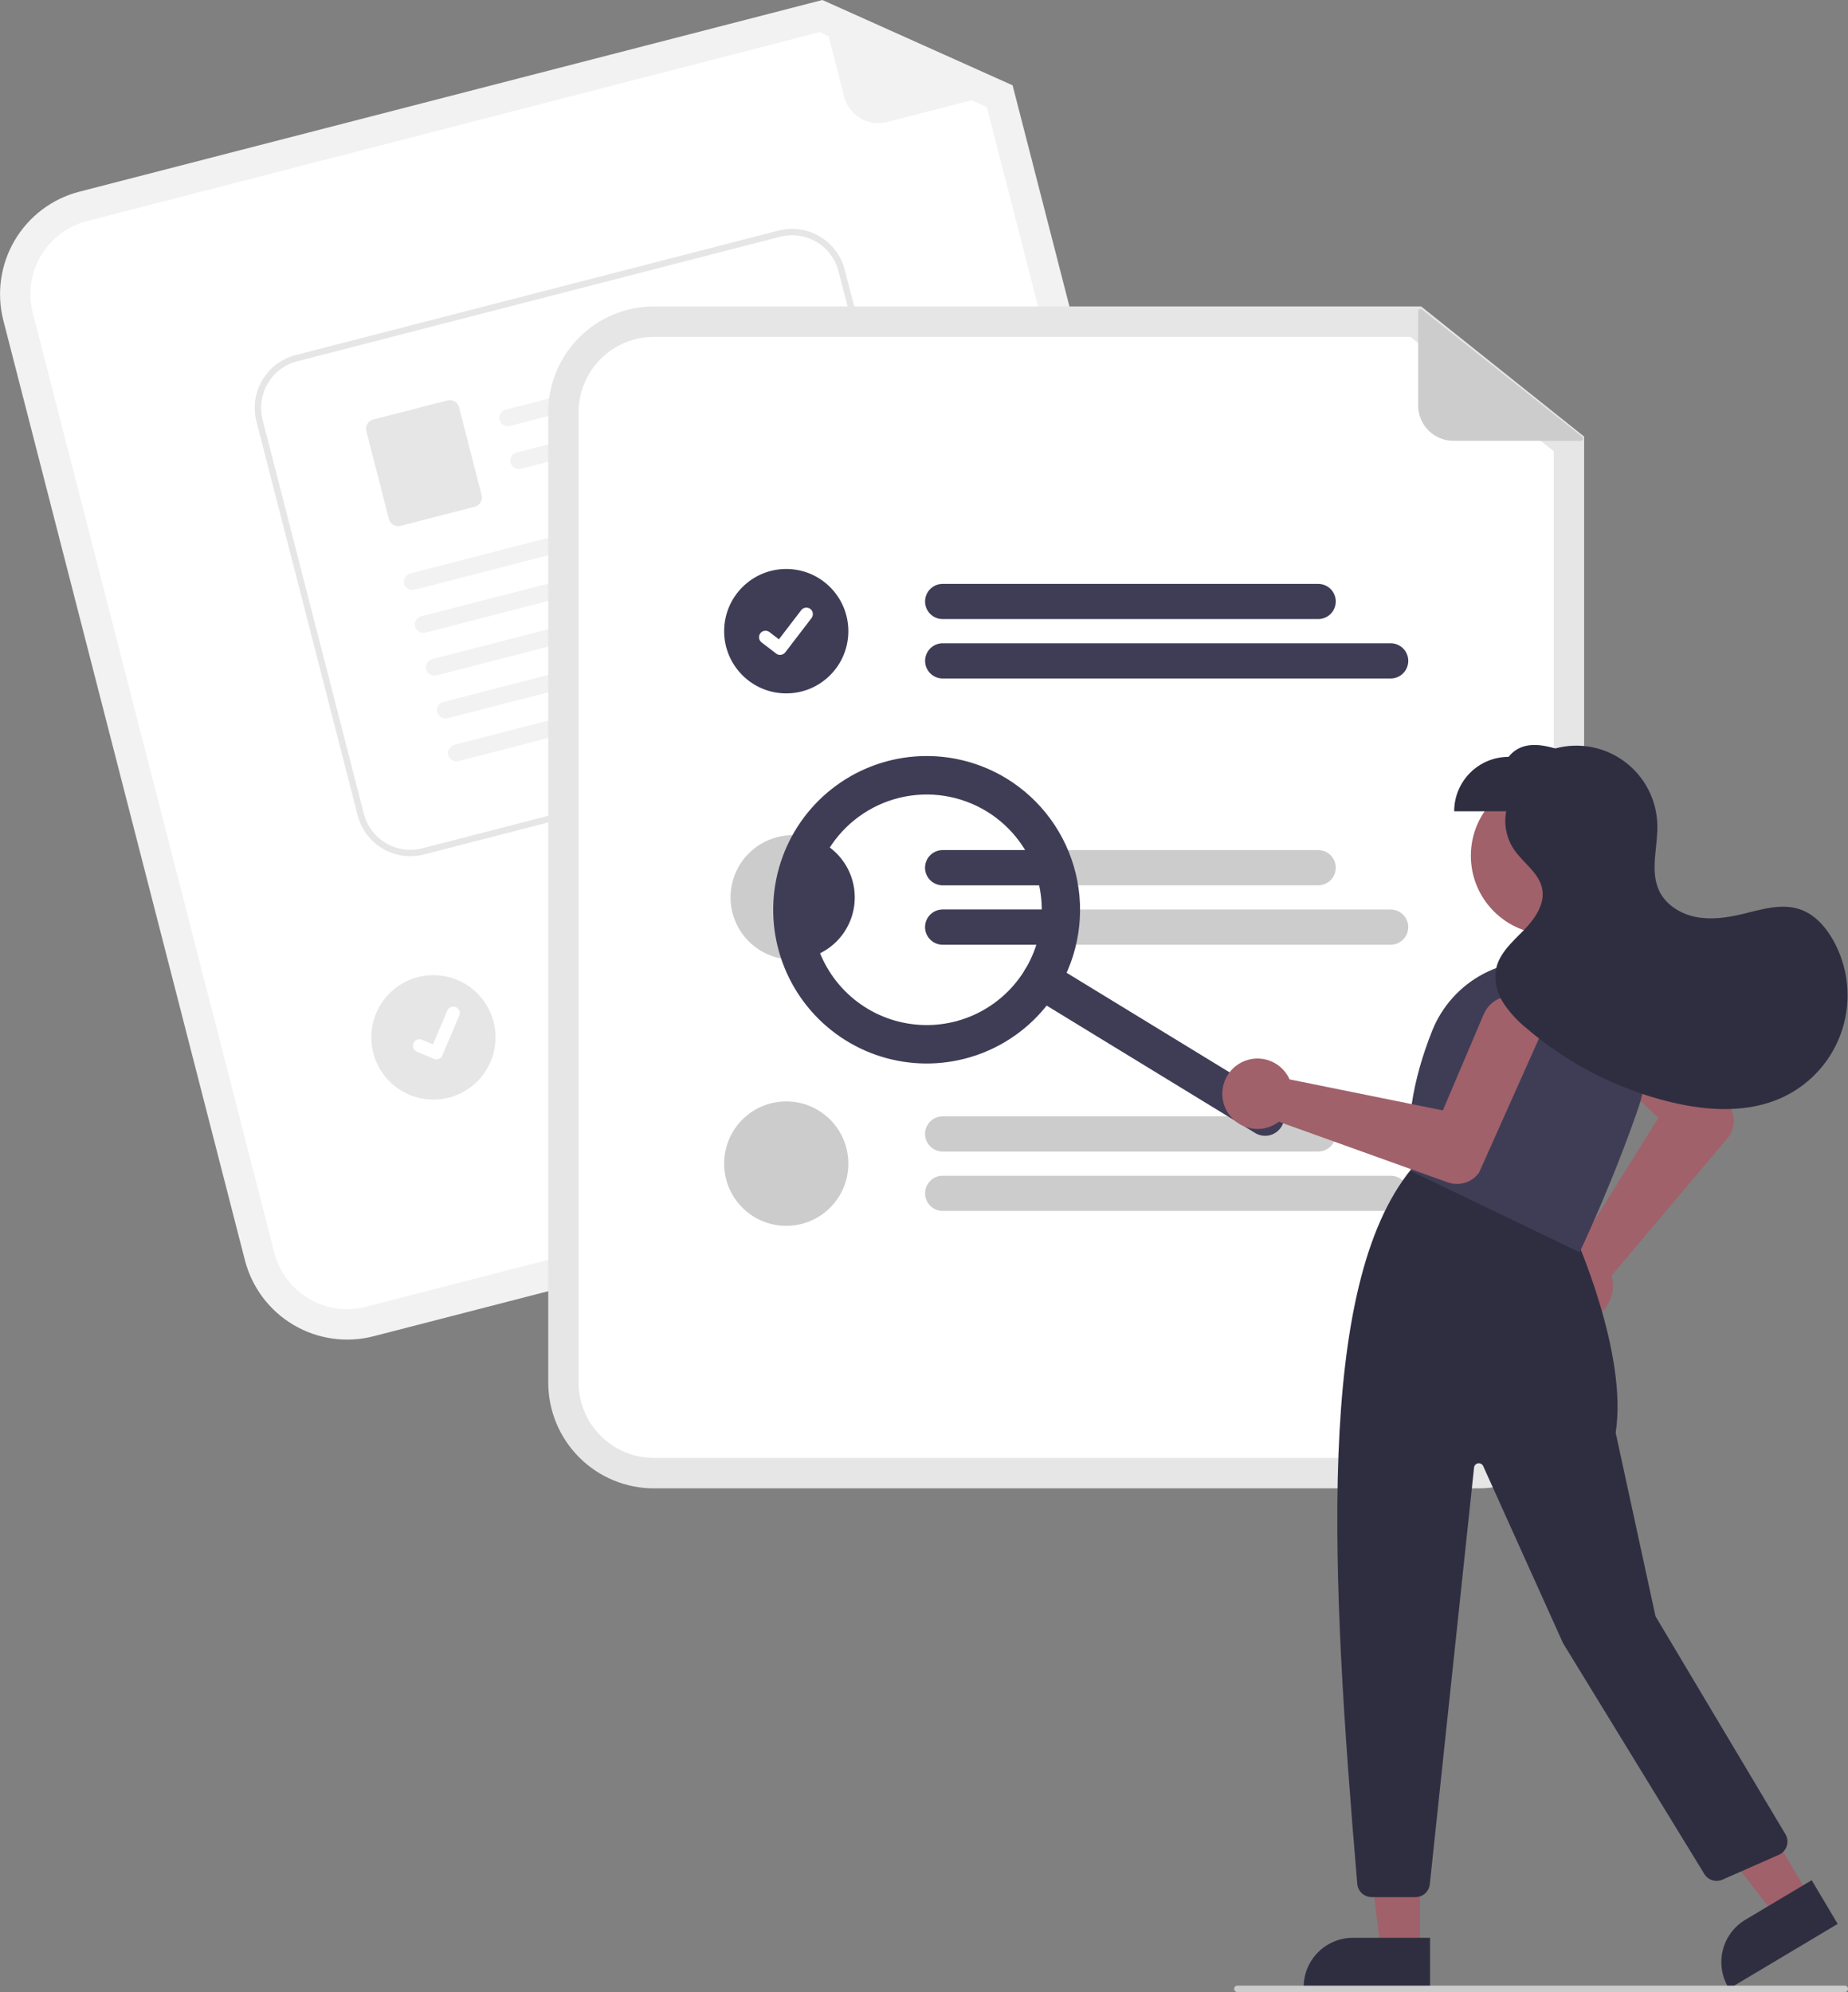 <svg width="282" height="304" viewBox="0 0 282 304" fill="none" xmlns="http://www.w3.org/2000/svg">
<rect x="0" y="0" width="282" height="304" fill="#808080" stroke="none"/>
<g clip-path="url(#clip0_578_187)">
<path d="M178.881 172.48L56.983 203.929C52.848 204.991 48.461 204.366 44.785 202.191C41.11 200.017 38.445 196.471 37.376 192.33L0.511 48.902C-0.549 44.759 0.074 40.364 2.245 36.682C4.415 32.999 7.955 30.329 12.087 29.258L125.494 0L154.52 13.019L190.458 152.836C191.517 156.979 190.894 161.373 188.723 165.056C186.553 168.739 183.013 171.408 178.881 172.48Z" fill="#F2F2F2"/>
<path d="M13.243 33.755C10.3 34.518 7.779 36.419 6.234 39.042C4.688 41.664 4.244 44.794 4.999 47.744L41.864 191.172C42.626 194.121 44.523 196.646 47.141 198.195C49.758 199.743 52.882 200.188 55.827 199.432L177.725 167.983C180.668 167.22 183.189 165.319 184.734 162.696C186.28 160.074 186.724 156.944 185.969 153.994L150.589 16.343L125.08 4.902L13.243 33.755Z" fill="white"/>
<path d="M154.211 13.759L135.345 18.626C133.968 18.981 132.506 18.774 131.282 18.049C130.057 17.325 129.17 16.143 128.815 14.763L125.227 0.803C125.211 0.742 125.213 0.678 125.232 0.617C125.251 0.557 125.287 0.504 125.335 0.463C125.383 0.422 125.442 0.396 125.504 0.387C125.567 0.378 125.63 0.387 125.688 0.412L154.263 13.127C154.327 13.155 154.38 13.202 154.415 13.262C154.451 13.322 154.467 13.392 154.461 13.461C154.455 13.531 154.428 13.597 154.383 13.65C154.338 13.703 154.278 13.741 154.211 13.759Z" fill="#F2F2F2"/>
<path d="M144.286 136.244L88.787 150.562C88.446 150.65 88.091 150.67 87.743 150.62C87.394 150.571 87.058 150.453 86.755 150.274C86.452 150.094 86.187 149.857 85.975 149.575C85.764 149.293 85.61 148.972 85.522 148.63C85.434 148.289 85.414 147.933 85.464 147.584C85.513 147.235 85.631 146.899 85.81 146.595C85.989 146.291 86.226 146.026 86.507 145.814C86.788 145.602 87.109 145.447 87.45 145.359L142.948 131.041C143.289 130.953 143.644 130.933 143.993 130.983C144.341 131.032 144.677 131.15 144.98 131.329C145.283 131.509 145.548 131.746 145.76 132.028C145.972 132.31 146.126 132.631 146.213 132.972C146.301 133.314 146.321 133.67 146.272 134.019C146.222 134.368 146.105 134.704 145.926 135.008C145.747 135.312 145.51 135.577 145.228 135.789C144.947 136.001 144.627 136.156 144.286 136.244Z" fill="#CCCCCC"/>
<path d="M157.252 142.26L91.044 159.341C90.355 159.519 89.624 159.415 89.012 159.053C88.4 158.691 87.956 158.1 87.779 157.41C87.601 156.72 87.705 155.988 88.066 155.374C88.428 154.761 89.018 154.316 89.706 154.139L155.915 137.057C156.604 136.88 157.334 136.984 157.946 137.346C158.558 137.709 159.001 138.299 159.178 138.989C159.355 139.678 159.252 140.41 158.891 141.024C158.53 141.637 157.941 142.081 157.252 142.26Z" fill="#CCCCCC"/>
<path d="M66.136 167.807C71.369 167.807 75.612 163.556 75.612 158.313C75.612 153.069 71.369 148.819 66.136 148.819C60.902 148.819 56.659 153.069 56.659 158.313C56.659 163.556 60.902 167.807 66.136 167.807Z" fill="#E6E6E6"/>
<path d="M138.384 111.397L64.677 130.406C62.547 130.953 60.287 130.631 58.393 129.51C56.5 128.39 55.127 126.563 54.577 124.43L39.13 64.312C38.585 62.178 38.906 59.914 40.024 58.017C41.142 56.12 42.966 54.745 45.095 54.193L118.803 35.184C120.933 34.637 123.193 34.959 125.086 36.08C126.979 37.2 128.352 39.027 128.903 41.16L144.349 101.278C144.895 103.412 144.573 105.676 143.455 107.573C142.337 109.47 140.513 110.845 138.384 111.397Z" fill="white"/>
<path d="M138.384 111.397L64.677 130.406C62.547 130.953 60.287 130.631 58.393 129.51C56.5 128.39 55.127 126.563 54.577 124.43L39.13 64.312C38.585 62.178 38.906 59.914 40.024 58.017C41.142 56.12 42.966 54.745 45.095 54.193L118.803 35.184C120.933 34.637 123.193 34.959 125.086 36.08C126.979 37.2 128.352 39.027 128.903 41.16L144.349 101.278C144.895 103.412 144.573 105.676 143.455 107.573C142.337 109.47 140.513 110.845 138.384 111.397ZM45.338 55.14C43.46 55.627 41.851 56.84 40.864 58.514C39.877 60.188 39.594 62.185 40.075 64.068L55.522 124.187C56.008 126.069 57.219 127.681 58.889 128.669C60.56 129.658 62.554 129.942 64.433 129.459L138.141 110.45C140.02 109.963 141.629 108.75 142.615 107.076C143.602 105.402 143.886 103.405 143.404 101.522L127.958 41.403C127.472 39.522 126.261 37.909 124.59 36.921C122.919 35.932 120.926 35.648 119.046 36.131L45.338 55.14Z" fill="#E6E6E6"/>
<path d="M115.064 55.398L77.864 64.992C77.539 65.083 77.192 65.046 76.892 64.891C76.592 64.735 76.363 64.471 76.25 64.152C76.198 63.985 76.18 63.809 76.197 63.636C76.215 63.462 76.267 63.294 76.352 63.141C76.436 62.988 76.551 62.854 76.689 62.747C76.827 62.641 76.985 62.563 77.154 62.519L115.021 52.754C116.55 53.53 116.148 55.118 115.064 55.398Z" fill="#F2F2F2"/>
<path d="M116.743 61.935L79.544 71.529C79.219 71.62 78.871 71.584 78.571 71.428C78.272 71.272 78.042 71.008 77.93 70.689C77.877 70.522 77.859 70.347 77.877 70.173C77.894 69.999 77.947 69.831 78.031 69.678C78.116 69.525 78.231 69.391 78.369 69.284C78.507 69.178 78.665 69.1 78.834 69.056L116.7 59.291C118.23 60.067 117.828 61.655 116.743 61.935Z" fill="#F2F2F2"/>
<path d="M72.459 77.325L61.106 80.253C60.735 80.348 60.342 80.292 60.012 80.097C59.682 79.902 59.444 79.584 59.348 79.213L55.899 65.79C55.804 65.419 55.86 65.025 56.055 64.694C56.249 64.364 56.567 64.125 56.937 64.029L68.29 61.101C68.661 61.006 69.054 61.062 69.384 61.257C69.713 61.452 69.952 61.77 70.048 62.141L73.497 75.564C73.592 75.935 73.536 76.329 73.341 76.659C73.147 76.99 72.829 77.229 72.459 77.325Z" fill="#E6E6E6"/>
<path d="M120.074 75.348L63.301 89.99C62.976 90.081 62.628 90.045 62.329 89.889C62.029 89.733 61.8 89.469 61.687 89.15C61.635 88.983 61.616 88.808 61.634 88.634C61.651 88.46 61.704 88.292 61.789 88.139C61.873 87.986 61.988 87.852 62.126 87.746C62.264 87.639 62.422 87.561 62.591 87.517L120.032 72.704C121.561 73.48 121.159 75.068 120.074 75.348Z" fill="#F2F2F2"/>
<path d="M121.754 81.887L64.981 96.529C64.656 96.62 64.308 96.584 64.009 96.428C63.709 96.272 63.48 96.008 63.367 95.689C63.315 95.522 63.297 95.347 63.314 95.173C63.332 94.999 63.384 94.831 63.469 94.678C63.553 94.525 63.668 94.392 63.806 94.285C63.944 94.178 64.102 94.1 64.271 94.057L121.712 79.243C123.241 80.019 122.839 81.608 121.754 81.887Z" fill="#F2F2F2"/>
<path d="M123.433 88.422L66.66 103.064C66.335 103.155 65.987 103.119 65.688 102.963C65.388 102.807 65.159 102.543 65.046 102.224C64.994 102.057 64.976 101.882 64.993 101.708C65.01 101.534 65.063 101.366 65.148 101.213C65.232 101.06 65.347 100.927 65.485 100.82C65.623 100.713 65.781 100.635 65.95 100.592L123.391 85.778C124.92 86.554 124.518 88.143 123.433 88.422Z" fill="#F2F2F2"/>
<path d="M125.113 94.961L68.34 109.603C68.015 109.694 67.667 109.657 67.368 109.501C67.068 109.346 66.839 109.081 66.726 108.763C66.674 108.596 66.656 108.42 66.673 108.247C66.691 108.073 66.743 107.904 66.828 107.752C66.912 107.599 67.027 107.465 67.165 107.358C67.303 107.251 67.461 107.174 67.63 107.13L125.071 92.316C126.6 93.093 126.198 94.681 125.113 94.961Z" fill="#F2F2F2"/>
<path d="M126.792 101.496L70.019 116.138C69.694 116.229 69.347 116.193 69.047 116.037C68.747 115.881 68.518 115.617 68.405 115.298C68.353 115.131 68.335 114.956 68.352 114.782C68.37 114.608 68.422 114.44 68.507 114.287C68.591 114.134 68.706 114 68.844 113.894C68.982 113.787 69.14 113.709 69.309 113.666L126.75 98.852C128.28 99.628 127.877 101.217 126.792 101.496Z" fill="#F2F2F2"/>
<path d="M66.835 161.641C66.629 161.695 66.41 161.68 66.213 161.598L66.201 161.593L63.62 160.497C63.5 160.446 63.391 160.372 63.3 160.279C63.209 160.186 63.136 160.076 63.088 159.955C63.039 159.834 63.014 159.705 63.016 159.575C63.017 159.444 63.044 159.315 63.094 159.195C63.145 159.075 63.219 158.967 63.312 158.875C63.405 158.784 63.515 158.712 63.636 158.664C63.757 158.615 63.886 158.591 64.016 158.592C64.146 158.593 64.274 158.62 64.394 158.672L66.067 159.384L68.259 154.218C68.31 154.098 68.384 153.99 68.476 153.899C68.569 153.807 68.679 153.735 68.799 153.687C68.92 153.638 69.049 153.614 69.178 153.615C69.308 153.616 69.437 153.643 69.556 153.694L69.543 153.728L69.557 153.694C69.799 153.797 69.989 153.992 70.087 154.236C70.185 154.479 70.183 154.752 70.08 154.994L67.501 161.068C67.442 161.209 67.35 161.333 67.235 161.432C67.12 161.531 66.983 161.602 66.835 161.64L66.835 161.641Z" fill="white"/>
<path d="M225.636 227.136H99.761C95.492 227.132 91.4 225.431 88.382 222.407C85.363 219.383 83.665 215.282 83.661 211.006V62.898C83.665 58.621 85.363 54.522 88.382 51.497C91.4 48.473 95.492 46.772 99.761 46.768H216.867L241.736 66.627V211.006C241.732 215.282 240.034 219.383 237.015 222.407C233.997 225.431 229.905 227.132 225.636 227.136Z" fill="#E6E6E6"/>
<path d="M99.761 51.411C96.721 51.415 93.807 52.626 91.658 54.779C89.508 56.933 88.299 59.853 88.296 62.898V211.006C88.299 214.051 89.508 216.971 91.658 219.124C93.807 221.278 96.721 222.489 99.761 222.493H225.636C228.676 222.489 231.59 221.278 233.74 219.124C235.889 216.971 237.098 214.051 237.102 211.006V68.864L215.246 51.411H99.761Z" fill="white"/>
<path d="M201.153 94.477H143.844C143.133 94.477 142.451 94.194 141.948 93.69C141.446 93.187 141.163 92.503 141.163 91.791C141.163 91.079 141.446 90.395 141.948 89.891C142.451 89.388 143.133 89.105 143.844 89.105H201.153C201.864 89.105 202.546 89.388 203.049 89.891C203.552 90.395 203.835 91.079 203.835 91.791C203.835 92.503 203.552 93.187 203.049 93.69C202.546 94.194 201.864 94.477 201.153 94.477Z" fill="#3F3D56"/>
<path d="M212.213 103.543H143.844C143.134 103.542 142.453 103.258 141.951 102.755C141.449 102.251 141.167 101.568 141.167 100.857C141.167 100.145 141.449 99.462 141.951 98.958C142.453 98.455 143.134 98.171 143.844 98.17H212.213C212.566 98.17 212.915 98.239 213.24 98.374C213.566 98.509 213.862 98.706 214.111 98.956C214.361 99.205 214.558 99.502 214.693 99.828C214.828 100.154 214.898 100.504 214.898 100.857C214.898 101.21 214.828 101.559 214.693 101.885C214.558 102.211 214.361 102.508 214.111 102.757C213.862 103.007 213.566 103.205 213.24 103.339C212.915 103.474 212.566 103.543 212.213 103.543Z" fill="#3F3D56"/>
<path d="M201.154 129.731H143.846C143.135 129.731 142.454 130.014 141.951 130.518C141.448 131.022 141.166 131.705 141.166 132.417C141.166 133.13 141.448 133.813 141.951 134.317C142.454 134.82 143.135 135.103 143.846 135.103H201.154C201.865 135.103 202.547 134.82 203.05 134.317C203.552 133.813 203.835 133.13 203.835 132.417C203.835 131.705 203.552 131.022 203.05 130.518C202.547 130.014 201.865 129.731 201.154 129.731Z" fill="#CCCCCC"/>
<path d="M212.214 138.799H143.846C143.135 138.799 142.454 139.082 141.951 139.586C141.448 140.089 141.166 140.772 141.166 141.485C141.166 142.197 141.448 142.88 141.951 143.384C142.454 143.888 143.135 144.171 143.846 144.171H212.214C212.925 144.171 213.607 143.888 214.11 143.384C214.613 142.88 214.895 142.197 214.895 141.485C214.895 140.772 214.613 140.089 214.11 139.586C213.607 139.082 212.925 138.799 212.214 138.799Z" fill="#CCCCCC"/>
<path d="M201.153 175.734H143.844C143.133 175.734 142.451 175.451 141.948 174.947C141.446 174.443 141.163 173.76 141.163 173.048C141.163 172.335 141.446 171.652 141.948 171.148C142.451 170.644 143.133 170.361 143.844 170.361H201.153C201.864 170.361 202.546 170.644 203.049 171.148C203.552 171.652 203.835 172.335 203.835 173.048C203.835 173.76 203.552 174.443 203.049 174.947C202.546 175.451 201.864 175.734 201.153 175.734Z" fill="#CCCCCC"/>
<path d="M212.213 184.8H143.844C143.134 184.799 142.453 184.515 141.951 184.012C141.449 183.508 141.167 182.825 141.167 182.113C141.167 181.402 141.449 180.719 141.951 180.215C142.453 179.712 143.134 179.428 143.844 179.427H212.213C212.566 179.427 212.915 179.496 213.24 179.631C213.566 179.765 213.862 179.963 214.111 180.213C214.361 180.462 214.558 180.758 214.693 181.085C214.828 181.411 214.898 181.76 214.898 182.113C214.898 182.466 214.828 182.816 214.693 183.142C214.558 183.468 214.361 183.765 214.111 184.014C213.862 184.264 213.566 184.461 213.24 184.596C212.915 184.731 212.566 184.8 212.213 184.8Z" fill="#CCCCCC"/>
<path d="M119.979 105.818C125.213 105.818 129.456 101.567 129.456 96.324C129.456 91.08 125.213 86.83 119.979 86.83C114.746 86.83 110.503 91.08 110.503 96.324C110.503 101.567 114.746 105.818 119.979 105.818Z" fill="#3F3D56"/>
<path d="M119.04 99.946C118.827 99.946 118.619 99.877 118.449 99.749L118.438 99.741L116.211 98.034C116.108 97.955 116.021 97.856 115.956 97.743C115.89 97.63 115.848 97.506 115.831 97.377C115.814 97.247 115.822 97.116 115.855 96.99C115.889 96.864 115.947 96.746 116.026 96.642C116.105 96.539 116.204 96.452 116.317 96.387C116.43 96.322 116.554 96.279 116.683 96.263C116.812 96.246 116.943 96.254 117.069 96.288C117.195 96.322 117.312 96.381 117.416 96.46L118.858 97.568L122.267 93.113C122.346 93.01 122.444 92.923 122.557 92.858C122.669 92.793 122.794 92.75 122.922 92.733C123.051 92.716 123.182 92.725 123.308 92.758C123.433 92.792 123.551 92.85 123.654 92.929L123.633 92.959L123.655 92.93C123.863 93.09 123.999 93.326 124.033 93.587C124.067 93.847 123.997 94.111 123.838 94.32L119.828 99.558C119.735 99.678 119.616 99.776 119.48 99.843C119.343 99.91 119.193 99.945 119.041 99.944L119.04 99.946Z" fill="white"/>
<path d="M130.43 136.951C130.43 138.198 130.185 139.433 129.709 140.585C129.233 141.737 128.536 142.784 127.656 143.666C126.776 144.548 125.731 145.248 124.582 145.725C123.432 146.202 122.199 146.448 120.955 146.448C120.873 146.45 120.792 146.447 120.711 146.439C118.848 146.391 117.04 145.793 115.514 144.721C113.988 143.649 112.811 142.15 112.131 140.411C111.451 138.672 111.298 136.771 111.691 134.946C112.084 133.121 113.006 131.452 114.341 130.149C115.676 128.846 117.365 127.966 119.196 127.619C121.028 127.273 122.921 127.475 124.638 128.202C126.355 128.928 127.821 130.145 128.851 131.701C129.881 133.257 130.43 135.083 130.43 136.951Z" fill="#CCCCCC"/>
<path d="M119.979 187.074C125.213 187.074 129.456 182.824 129.456 177.58C129.456 172.337 125.213 168.086 119.979 168.086C114.746 168.086 110.503 172.337 110.503 177.58C110.503 182.824 114.746 187.074 119.979 187.074Z" fill="#CCCCCC"/>
<path d="M241.252 67.266H221.771C220.349 67.266 218.985 66.7 217.98 65.693C216.974 64.685 216.409 63.319 216.409 61.894V47.479C216.409 47.416 216.427 47.354 216.46 47.3C216.494 47.247 216.542 47.204 216.598 47.176C216.655 47.149 216.718 47.138 216.781 47.145C216.844 47.152 216.903 47.176 216.952 47.215L241.46 66.667C241.515 66.711 241.555 66.77 241.574 66.837C241.594 66.904 241.592 66.975 241.569 67.041C241.546 67.107 241.503 67.164 241.447 67.204C241.39 67.245 241.322 67.266 241.252 67.266Z" fill="#CCCCCC"/>
<path d="M130.429 136.951C130.43 138.198 130.185 139.433 129.709 140.585C129.233 141.737 128.536 142.784 127.656 143.666C126.776 144.548 125.731 145.248 124.581 145.725C123.432 146.202 122.199 146.448 120.955 146.448C120.873 146.45 120.792 146.447 120.711 146.439C119.487 143.379 119.015 140.07 119.335 136.79C119.655 133.509 120.758 130.354 122.55 127.59C124.754 127.969 126.754 129.116 128.196 130.829C129.638 132.542 130.429 134.71 130.429 136.951Z" fill="#3F3D56"/>
<path d="M141.163 132.42C141.164 131.707 141.447 131.024 141.95 130.52C142.453 130.016 143.135 129.733 143.846 129.731H158.127C158.961 131.431 159.554 133.239 159.888 135.103H143.846C143.136 135.103 142.454 134.821 141.951 134.318C141.448 133.814 141.165 133.132 141.163 132.42Z" fill="#3F3D56"/>
<path d="M160.22 138.799C160.221 140.613 159.981 142.42 159.508 144.171H143.846C143.135 144.171 142.454 143.888 141.951 143.384C141.448 142.88 141.166 142.197 141.166 141.485C141.166 140.772 141.448 140.089 141.951 139.586C142.454 139.082 143.135 138.799 143.846 138.799H160.22Z" fill="#3F3D56"/>
<path d="M195.554 171.929C195.149 172.593 194.498 173.069 193.744 173.252C192.989 173.435 192.193 173.31 191.53 172.905L157.376 152.033C157.047 151.833 156.762 151.569 156.535 151.258C156.309 150.947 156.145 150.594 156.055 150.22C155.964 149.846 155.948 149.457 156.008 149.077C156.067 148.696 156.201 148.331 156.401 148.002C156.601 147.673 156.864 147.387 157.174 147.16C157.485 146.933 157.837 146.77 158.211 146.679C158.584 146.588 158.972 146.572 159.352 146.632C159.732 146.691 160.096 146.825 160.424 147.026L194.579 167.898C195.242 168.303 195.717 168.955 195.9 169.711C196.082 170.467 195.958 171.265 195.554 171.929Z" fill="#3F3D56"/>
<path d="M161.399 151.056C158.987 155.018 155.457 158.174 151.255 160.126C147.052 162.077 142.367 162.736 137.791 162.02C133.214 161.303 128.953 159.244 125.545 156.101C122.137 152.958 119.737 148.873 118.646 144.363C117.555 139.853 117.824 135.12 119.418 130.763C121.012 126.406 123.86 122.621 127.602 119.885C131.343 117.15 135.811 115.588 140.438 115.396C145.066 115.204 149.647 116.392 153.601 118.808C158.898 122.053 162.694 127.271 164.156 133.317C165.618 139.362 164.626 145.742 161.399 151.056ZM126.411 129.675C124.603 132.646 123.714 136.088 123.857 139.566C124.001 143.043 125.17 146.4 127.218 149.211C129.266 152.023 132.099 154.163 135.361 155.36C138.623 156.558 142.166 156.76 145.542 155.941C148.918 155.121 151.976 153.317 154.328 150.757C156.681 148.196 158.223 144.994 158.76 141.555C159.296 138.117 158.802 134.596 157.342 131.438C155.881 128.281 153.518 125.628 150.552 123.816C146.574 121.391 141.798 120.646 137.273 121.744C132.747 122.843 128.841 125.695 126.411 129.675Z" fill="#3F3D56"/>
<path d="M236.432 142.6C243.05 142.6 248.415 137.225 248.415 130.595C248.415 123.964 243.05 118.589 236.432 118.589C229.814 118.589 224.449 123.964 224.449 130.595C224.449 137.225 229.814 142.6 236.432 142.6Z" fill="#A0616A"/>
<path d="M235.658 197.899C235.427 197.178 235.35 196.416 235.434 195.663C235.517 194.91 235.758 194.183 236.142 193.53C236.525 192.877 237.042 192.312 237.658 191.873C238.275 191.434 238.977 191.13 239.718 190.982C239.953 190.936 240.191 190.907 240.43 190.894L253.052 170.597L241.523 159.616C241.082 159.196 240.729 158.693 240.483 158.136C240.238 157.579 240.105 156.979 240.092 156.37C240.08 155.761 240.188 155.156 240.41 154.589C240.632 154.022 240.964 153.505 241.387 153.067C241.81 152.63 242.315 152.28 242.873 152.039C243.431 151.799 244.032 151.671 244.64 151.664C245.247 151.657 245.851 151.77 246.414 151.998C246.978 152.226 247.491 152.563 247.924 152.991L263.843 168.718L263.875 168.757C264.368 169.508 264.606 170.397 264.553 171.294C264.501 172.191 264.162 173.047 263.585 173.735L245.899 194.692C245.952 194.86 245.996 195.03 246.031 195.203C246.179 195.946 246.169 196.712 246 197.451C245.832 198.189 245.51 198.884 245.055 199.489C244.6 200.095 244.023 200.597 243.361 200.963C242.699 201.329 241.967 201.551 241.213 201.614C241.061 201.627 240.909 201.634 240.759 201.634C239.624 201.629 238.52 201.266 237.604 200.595C236.688 199.924 236.007 198.981 235.658 197.899Z" fill="#A0616A"/>
<path d="M216.696 297.682L210.715 297.682L207.869 274.567L216.697 274.568L216.696 297.682Z" fill="#A0616A"/>
<path d="M218.221 303.491L198.935 303.49V303.246C198.935 302.258 199.129 301.28 199.506 300.368C199.883 299.455 200.436 298.626 201.133 297.928C201.831 297.229 202.658 296.676 203.569 296.298C204.48 295.92 205.456 295.725 206.442 295.725L218.222 295.726L218.221 303.491Z" fill="#2F2E41"/>
<path d="M276.148 289.397L271.009 292.463L256.76 274.061L264.345 269.536L276.148 289.397Z" fill="#A0616A"/>
<path d="M280.425 293.606L263.853 303.491L263.729 303.281C263.224 302.433 262.892 301.493 262.75 300.515C262.608 299.538 262.66 298.542 262.902 297.585C263.144 296.627 263.572 295.727 264.162 294.936C264.751 294.144 265.491 293.477 266.338 292.971L276.46 286.934L280.425 293.606Z" fill="#2F2E41"/>
<path d="M207.115 287.503C203.108 240.233 200.724 196.319 215.372 178.405L215.485 178.266L240.136 188.145L240.176 188.234C240.26 188.415 248.458 206.482 246.545 218.634L252.626 246.657L272.451 279.915C272.611 280.183 272.712 280.482 272.748 280.792C272.783 281.101 272.753 281.415 272.658 281.712C272.564 282.01 272.407 282.283 272.199 282.515C271.991 282.747 271.736 282.932 271.451 283.057L262.835 286.855C262.349 287.067 261.803 287.097 261.297 286.938C260.791 286.78 260.359 286.444 260.079 285.992L238.513 250.759L226.331 223.735C226.265 223.588 226.153 223.467 226.011 223.391C225.87 223.315 225.707 223.287 225.548 223.313C225.39 223.339 225.244 223.416 225.133 223.532C225.023 223.649 224.954 223.799 224.937 223.959L218.184 287.551C218.128 288.092 217.873 288.592 217.47 288.955C217.067 289.319 216.543 289.519 216.001 289.518H209.303C208.754 289.515 208.225 289.307 207.82 288.934C207.416 288.562 207.164 288.051 207.115 287.503Z" fill="#2F2E41"/>
<path d="M215.455 178.78L215.337 178.723L215.319 178.594C214.398 172.137 215.488 164.962 218.559 157.27C220.072 153.505 222.885 150.41 226.485 148.549C230.085 146.688 234.233 146.184 238.173 147.13C240.442 147.691 242.57 148.717 244.423 150.144C246.276 151.572 247.812 153.369 248.936 155.422C250.045 157.455 250.72 159.696 250.919 162.003C251.119 164.311 250.837 166.635 250.093 168.828C246.223 180.168 241.201 190.779 241.151 190.885L241.046 191.106L215.455 178.78Z" fill="#3F3D56"/>
<path d="M188.56 162.696C189.153 162.227 189.839 161.888 190.572 161.703C191.305 161.517 192.069 161.489 192.814 161.62C193.559 161.752 194.268 162.039 194.894 162.463C195.521 162.888 196.05 163.44 196.449 164.085C196.574 164.289 196.685 164.502 196.78 164.722L220.176 169.459L226.406 154.794C226.644 154.233 226.99 153.726 227.425 153.3C227.86 152.875 228.375 152.54 228.94 152.315C229.504 152.09 230.108 151.979 230.716 151.989C231.324 151.999 231.923 152.129 232.481 152.373C233.038 152.617 233.541 152.968 233.962 153.408C234.382 153.847 234.712 154.366 234.932 154.934C235.151 155.502 235.256 156.108 235.24 156.717C235.225 157.325 235.089 157.925 234.841 158.481L225.713 178.928L225.687 178.972C225.158 179.697 224.409 180.231 223.553 180.496C222.696 180.761 221.777 180.743 220.931 180.443L195.145 171.184C195.007 171.293 194.862 171.394 194.713 171.487C194.07 171.886 193.351 172.144 192.601 172.245C191.852 172.346 191.089 172.287 190.364 172.072C189.639 171.857 188.967 171.491 188.393 170.998C187.819 170.505 187.355 169.896 187.032 169.211C186.966 169.073 186.907 168.933 186.854 168.791C186.461 167.725 186.415 166.561 186.721 165.467C187.027 164.372 187.671 163.403 188.56 162.696Z" fill="#A0616A"/>
<path d="M279.722 143.452C278.567 141.403 276.886 139.526 274.663 138.769C271.792 137.791 268.683 138.832 265.731 139.528C263.456 140.063 261.08 140.391 258.788 139.939C256.496 139.487 254.285 138.15 253.242 136.056C251.707 132.975 253 129.3 252.906 125.858C252.858 123.985 252.386 122.146 251.526 120.482C250.666 118.817 249.44 117.37 247.94 116.249C246.44 115.129 244.706 114.364 242.869 114.012C241.031 113.661 239.138 113.731 237.331 114.22C234.505 113.402 231.946 113.327 230.197 115.504C227.997 115.504 225.888 116.379 224.332 117.938C222.777 119.496 221.903 121.61 221.903 123.813H229.834C229.458 125.839 229.888 127.932 231.031 129.645C232.431 131.706 234.866 133.197 235.334 135.645C235.789 138.017 234.179 140.268 232.49 141.993C230.802 143.717 228.843 145.426 228.316 147.783C227.993 149.573 228.36 151.418 229.342 152.948C230.323 154.458 231.54 155.801 232.946 156.924C239.281 162.362 246.811 166.221 254.919 168.187C260.63 169.564 266.876 169.921 272.177 167.387C274.297 166.373 276.187 164.934 277.729 163.158C279.271 161.381 280.431 159.306 281.139 157.062C281.846 154.817 282.086 152.451 281.842 150.109C281.598 147.768 280.876 145.502 279.722 143.452Z" fill="#2F2E41"/>
<path d="M281.512 304H188.813C188.684 304 188.56 303.949 188.468 303.857C188.377 303.765 188.325 303.641 188.325 303.511C188.325 303.382 188.377 303.257 188.468 303.166C188.56 303.074 188.684 303.022 188.813 303.022H281.512C281.641 303.022 281.766 303.074 281.857 303.166C281.949 303.257 282 303.382 282 303.511C282 303.641 281.949 303.765 281.857 303.857C281.766 303.949 281.641 304 281.512 304Z" fill="#CCCCCC"/>
</g>
<defs>
<clipPath id="clip0_578_187">
<rect width="282" height="304" fill="white"/>
</clipPath>
</defs>
</svg>
